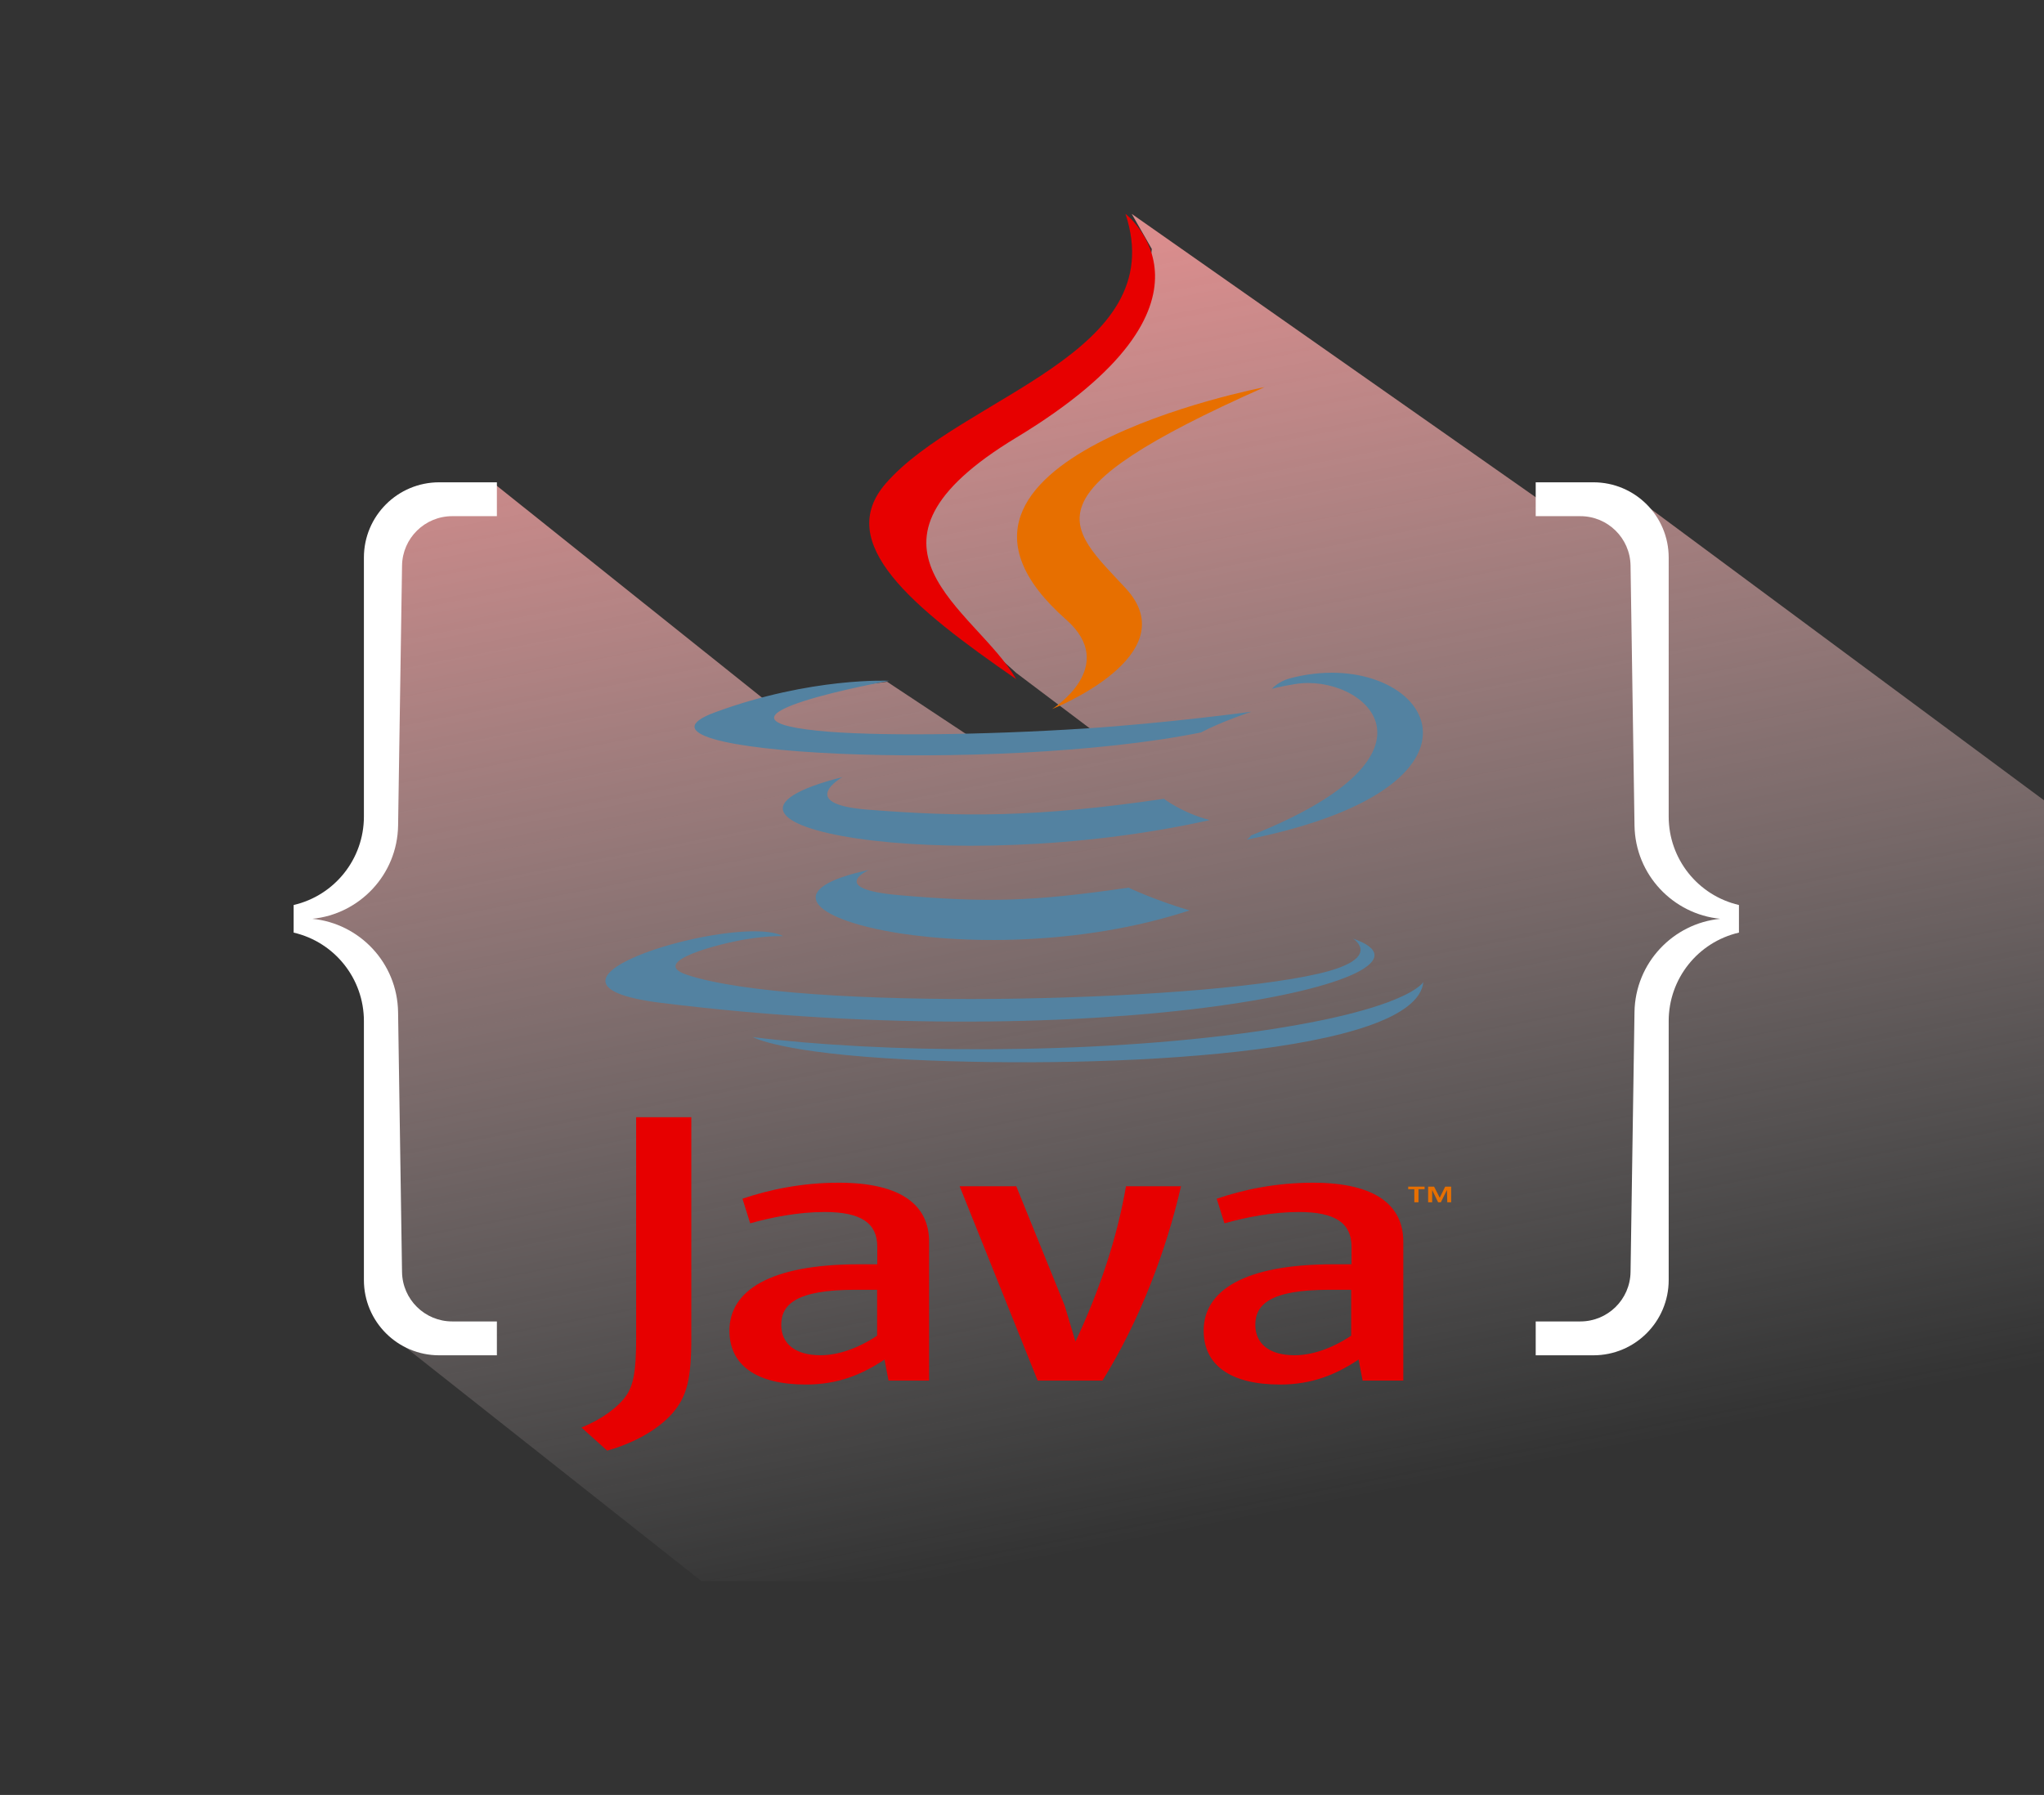 <svg width="148" height="130" viewBox="0 0 148 130" fill="none" xmlns="http://www.w3.org/2000/svg">
<rect x="0" y="0" width="148" height="130" fill="#333333" stroke="none"/>
<g clip-path="url(#clip0_1106_4078)">
<path d="M56.236 51.374L35.887 35.113L32.799 36.203L29.619 36.748L27.53 39.655L27.166 59.459V62.093L24.895 64.818L21.988 65.818V66.908L24.259 68.27L27.166 71.177L28.711 97.068L50.786 114.509H224.295L118.645 36.203H111.469L81.945 15.491L83.398 18.034L83.126 20.76L80.219 25.665L74.314 29.39L68.046 34.568L66.138 38.111L68.046 43.743L73.587 48.739L79.492 53.191L70.953 53.826L64.23 49.375L59.234 50.011L56.236 51.374Z" fill="url(#paint0_linear_1106_4078)"/>
<path fill-rule="evenodd" clip-rule="evenodd" d="M35.978 34.931V37.384H32.744C30.759 37.384 29.141 38.977 29.111 40.962L28.825 59.788C28.77 63.355 26.029 66.208 22.617 66.544C26.029 66.881 28.77 69.734 28.824 73.301L29.11 92.126C29.141 94.112 30.758 95.705 32.744 95.705H35.978V98.158H31.799C28.789 98.158 26.349 95.718 26.349 92.707V73.947C26.349 70.889 24.24 68.235 21.262 67.544V66.544C21.262 66.544 21.262 66.544 21.262 66.544C21.262 66.544 21.262 66.544 21.262 66.544V65.545C24.24 64.854 26.349 62.2 26.349 59.142V40.382C26.349 37.371 28.789 34.931 31.799 34.931H35.978Z" fill="white"/>
<path fill-rule="evenodd" clip-rule="evenodd" d="M111.196 34.931V37.384H114.43C116.415 37.384 118.033 38.977 118.063 40.962L118.35 59.788C118.404 63.355 121.145 66.208 124.556 66.544C121.145 66.881 118.404 69.734 118.349 73.301L118.063 92.126C118.033 94.112 116.415 95.705 114.43 95.705H111.196V98.158H115.374C118.385 98.158 120.825 95.718 120.825 92.707V73.947C120.825 70.889 122.933 68.235 125.912 67.544V66.544C125.912 66.544 125.912 66.544 125.912 66.544C125.912 66.544 125.912 66.544 125.912 66.544V65.545C122.934 64.854 120.825 62.2 120.825 59.142V40.382C120.825 37.371 118.385 34.931 115.375 34.931H111.196Z" fill="white"/>
<path d="M102.406 86.13H101.963V85.943H103.151V86.13H102.708V87.075H102.406V86.13ZM104.77 86.183L104.327 87.075H104.129L103.698 86.183V87.075H103.407V85.943H103.838L104.246 86.745L104.642 85.943H105.073V87.075H104.793L104.77 86.183Z" fill="#E76F00"/>
<path d="M62.916 63.006C62.916 63.006 59.852 64.37 65.094 64.833C71.454 65.386 74.704 65.305 81.716 64.289C81.716 64.289 83.556 65.172 86.13 65.938C70.429 71.099 50.581 65.644 62.916 63.006ZM61.006 56.277C61.006 56.277 57.569 58.229 62.823 58.639C69.625 59.173 74.983 59.218 84.278 57.854C84.278 57.854 85.559 58.852 87.586 59.396C68.565 63.648 47.401 59.735 61.006 56.277Z" fill="#5382A1"/>
<path d="M77.193 44.873C81.072 48.287 76.18 51.353 76.18 51.353C76.18 51.353 86.01 47.467 81.502 42.6C77.286 38.064 74.048 35.809 91.566 28.037C91.543 28.046 64.066 33.295 77.193 44.873Z" fill="#E76F00"/>
<path d="M97.972 67.979C97.972 67.979 100.243 69.414 95.468 70.519C86.394 72.623 57.705 73.256 49.738 70.6C46.873 69.646 52.242 68.318 53.931 68.042C55.69 67.747 56.703 67.801 56.703 67.801C53.512 66.081 36.11 71.17 47.863 72.632C79.918 76.616 106.289 70.849 97.972 67.979ZM64.391 49.306C64.391 49.306 49.796 51.962 59.219 52.925C63.203 53.335 71.135 53.237 78.52 52.765C84.554 52.372 90.622 51.544 90.622 51.544C90.622 51.544 88.491 52.239 86.953 53.05C72.137 56.036 43.506 54.645 51.753 51.597C58.73 49.021 64.391 49.306 64.391 49.306ZM90.576 60.51C105.636 54.52 98.671 48.763 93.814 49.538C92.626 49.725 92.09 49.895 92.09 49.895C92.09 49.895 92.532 49.369 93.371 49.137C102.992 46.552 110.389 56.767 90.261 60.813C90.273 60.804 90.506 60.653 90.576 60.51Z" fill="#5382A1"/>
<path d="M81.493 15.491C81.493 15.491 89.833 21.872 73.584 31.695C60.55 39.574 70.614 44.066 73.584 49.191C65.978 43.941 60.387 39.315 64.138 35.01C69.624 28.7 84.859 25.634 81.493 15.491Z" fill="#E70000"/>
<path d="M65.87 76.743C80.326 77.447 102.538 76.351 103.062 71.119C103.062 71.119 102.049 73.106 91.111 74.684C78.765 76.458 63.553 76.253 54.514 75.112C54.525 75.103 56.366 76.271 65.87 76.743Z" fill="#5382A1"/>
<path d="M63.509 96.737C62.147 97.646 60.702 98.154 59.409 98.154C57.569 98.154 56.567 97.307 56.567 95.953C56.567 94.482 57.639 93.412 61.925 93.412H63.509V96.737ZM67.272 99.99V89.927C67.272 87.36 65.361 85.658 60.737 85.658C58.046 85.658 55.682 86.166 53.76 86.817L54.319 88.599C55.833 88.171 57.79 87.779 59.712 87.779C62.368 87.779 63.521 88.599 63.521 90.293V91.567H62.193C55.728 91.567 52.816 93.484 52.816 96.371C52.816 98.858 54.738 100.275 58.361 100.275C60.69 100.275 62.426 99.545 64.045 98.466L64.336 99.99H67.272ZM79.828 99.99H75.134L69.485 85.916H73.585L77.091 94.562L77.871 97.165C79.641 93.403 80.9 89.589 81.528 85.916H85.512C84.452 90.551 82.53 95.641 79.828 99.99ZM97.835 96.737C96.473 97.646 95.028 98.154 93.735 98.154C91.895 98.154 90.893 97.307 90.893 95.953C90.893 94.482 91.965 93.412 96.251 93.412H97.835V96.737ZM101.609 99.99V89.927C101.609 87.36 99.688 85.658 95.075 85.658C92.373 85.658 90.02 86.166 88.098 86.817L88.657 88.599C90.171 88.171 92.128 87.779 94.05 87.779C96.706 87.779 97.859 88.599 97.859 90.293V91.567H96.531C90.066 91.567 87.154 93.484 87.154 96.371C87.154 98.858 89.076 100.275 92.687 100.275C95.017 100.275 96.752 99.545 98.371 98.466L98.663 99.99H101.609ZM48.67 102.379C47.598 103.582 45.863 104.527 43.964 105.062L42.1 103.386C43.545 102.816 44.779 101.907 45.362 101.051C45.863 100.293 46.061 99.313 46.061 96.978V80.916H50.056V96.755C50.068 99.883 49.742 101.149 48.67 102.379Z" fill="#E70000"/>
</g>
<defs>
<linearGradient id="paint0_linear_1106_4078" x1="47.606" y1="12.765" x2="67.319" y2="114.509" gradientUnits="userSpaceOnUse">
<stop stop-color="#F19090"/>
<stop offset="1" stop-color="#D9D9D9" stop-opacity="0"/>
</linearGradient>
<clipPath id="clip0_1106_4078">
<rect width="148" height="130" fill="white"/>
</clipPath>
</defs>
</svg>
